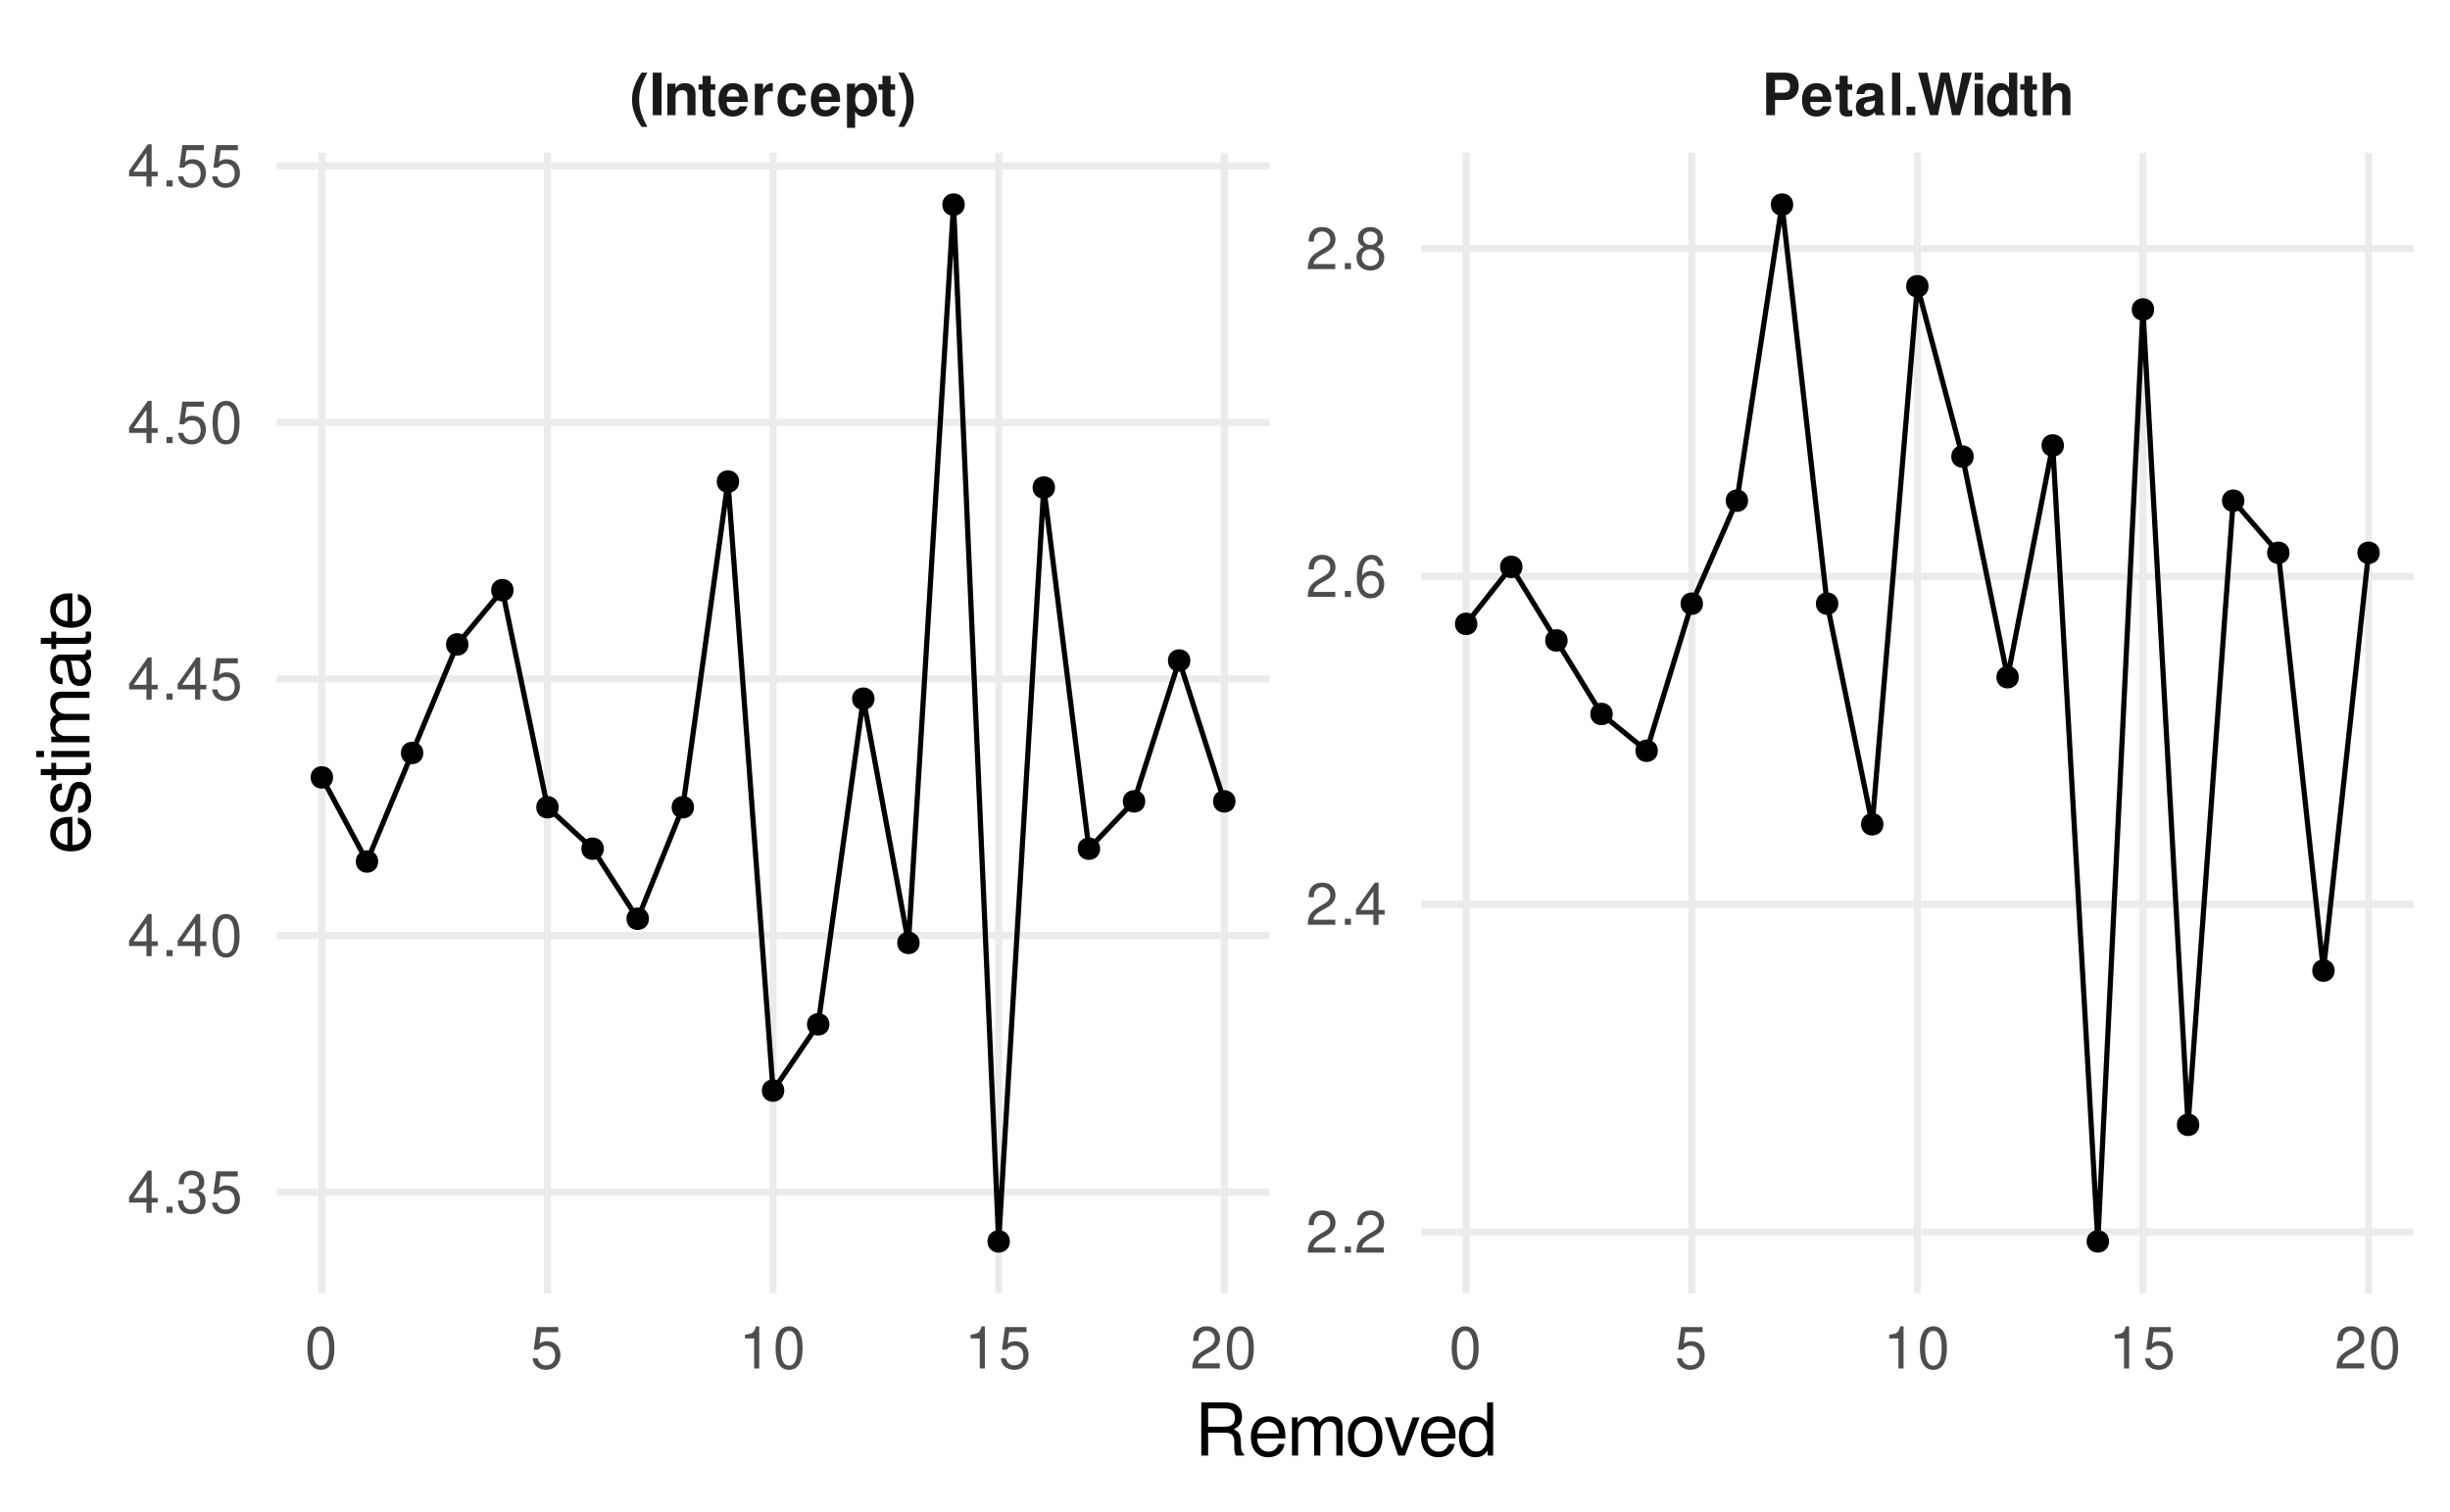 <?xml version="1.0" encoding="UTF-8"?>
<svg xmlns="http://www.w3.org/2000/svg" xmlns:xlink="http://www.w3.org/1999/xlink" width="504pt" height="311pt" viewBox="0 0 504 311" version="1.1">
<defs>
<g>
<symbol overflow="visible" id="glyph0-0">
<path style="stroke:none;" d=""/>
</symbol>
<symbol overflow="visible" id="glyph0-1">
<path style="stroke:none;" d="M 2.438 -8.75 C 1.062 -6.656 0.484 -5.031 0.484 -3.188 C 0.484 -1.312 1.062 0.312 2.438 2.406 L 3.641 2.406 C 2.359 -0.078 1.953 -1.406 1.953 -3.188 C 1.953 -4.938 2.359 -6.297 3.641 -8.75 Z M 2.438 -8.75 "/>
</symbol>
<symbol overflow="visible" id="glyph0-2">
<path style="stroke:none;" d="M 2.562 -8.75 L 0.75 -8.75 L 0.75 0 L 2.562 0 Z M 2.562 -8.75 "/>
</symbol>
<symbol overflow="visible" id="glyph0-3">
<path style="stroke:none;" d="M 0.75 -6.484 L 0.75 0 L 2.438 0 L 2.438 -3.891 C 2.438 -4.656 2.969 -5.156 3.797 -5.156 C 4.516 -5.156 4.875 -4.766 4.875 -4 L 4.875 0 L 6.547 0 L 6.547 -4.344 C 6.547 -5.781 5.766 -6.594 4.375 -6.594 C 3.5 -6.594 2.922 -6.281 2.438 -5.547 L 2.438 -6.484 Z M 0.75 -6.484 "/>
</symbol>
<symbol overflow="visible" id="glyph0-4">
<path style="stroke:none;" d="M 3.609 -6.344 L 2.672 -6.344 L 2.672 -8.094 L 1 -8.094 L 1 -6.344 L 0.172 -6.344 L 0.172 -5.234 L 1 -5.234 L 1 -1.25 C 1 -0.234 1.531 0.281 2.641 0.281 C 3.031 0.281 3.297 0.234 3.609 0.141 L 3.609 -1.031 C 3.438 -1.016 3.359 -1 3.234 -1 C 2.781 -1 2.672 -1.125 2.672 -1.703 L 2.672 -5.234 L 3.609 -5.234 Z M 3.609 -6.344 "/>
</symbol>
<symbol overflow="visible" id="glyph0-5">
<path style="stroke:none;" d="M 6.281 -2.719 C 6.297 -2.859 6.297 -2.922 6.297 -3 C 6.297 -3.641 6.203 -4.25 6.047 -4.703 C 5.609 -5.875 4.578 -6.594 3.266 -6.594 C 1.406 -6.594 0.266 -5.25 0.266 -3.078 C 0.266 -1 1.391 0.281 3.234 0.281 C 4.688 0.281 5.859 -0.547 6.234 -1.828 L 4.578 -1.828 C 4.375 -1.312 3.906 -1.016 3.281 -1.016 C 2.812 -1.016 2.422 -1.219 2.188 -1.578 C 2.031 -1.812 1.969 -2.094 1.938 -2.719 Z M 1.969 -3.828 C 2.078 -4.828 2.5 -5.297 3.234 -5.297 C 4.016 -5.297 4.469 -4.781 4.547 -3.828 Z M 1.969 -3.828 "/>
</symbol>
<symbol overflow="visible" id="glyph0-6">
<path style="stroke:none;" d="M 0.75 -6.484 L 0.75 0 L 2.438 0 L 2.438 -3.438 C 2.438 -4.422 2.922 -4.922 3.906 -4.922 C 4.094 -4.922 4.219 -4.906 4.438 -4.875 L 4.438 -6.578 C 4.344 -6.594 4.312 -6.594 4.234 -6.594 C 3.469 -6.594 2.812 -6.078 2.438 -5.203 L 2.438 -6.484 Z M 0.75 -6.484 "/>
</symbol>
<symbol overflow="visible" id="glyph0-7">
<path style="stroke:none;" d="M 6.266 -4.062 C 6.141 -5.641 5.094 -6.594 3.469 -6.594 C 1.531 -6.594 0.406 -5.312 0.406 -3.109 C 0.406 -0.969 1.531 0.281 3.438 0.281 C 5.016 0.281 6.109 -0.703 6.266 -2.25 L 4.656 -2.25 C 4.453 -1.406 4.109 -1.078 3.438 -1.078 C 2.594 -1.078 2.094 -1.844 2.094 -3.109 C 2.094 -3.734 2.203 -4.297 2.406 -4.688 C 2.609 -5.047 2.969 -5.234 3.453 -5.234 C 4.141 -5.234 4.469 -4.906 4.656 -4.062 Z M 6.266 -4.062 "/>
</symbol>
<symbol overflow="visible" id="glyph0-8">
<path style="stroke:none;" d="M 2.375 -6.484 L 0.703 -6.484 L 0.703 2.609 L 2.375 2.609 L 2.375 -0.766 C 2.781 -0.047 3.359 0.281 4.172 0.281 C 5.734 0.281 6.891 -1.172 6.891 -3.141 C 6.891 -4.062 6.625 -4.969 6.188 -5.562 C 5.766 -6.188 4.953 -6.594 4.172 -6.594 C 3.359 -6.594 2.781 -6.234 2.375 -5.516 Z M 3.797 -5.188 C 4.641 -5.188 5.203 -4.375 5.203 -3.125 C 5.203 -1.938 4.625 -1.109 3.797 -1.109 C 2.938 -1.109 2.375 -1.938 2.375 -3.141 C 2.375 -4.375 2.938 -5.188 3.797 -5.188 Z M 3.797 -5.188 "/>
</symbol>
<symbol overflow="visible" id="glyph0-9">
<path style="stroke:none;" d="M 1.469 2.406 C 2.844 0.312 3.422 -1.312 3.422 -3.172 C 3.422 -5.031 2.844 -6.656 1.469 -8.75 L 0.266 -8.75 C 1.547 -6.281 1.938 -4.938 1.938 -3.172 C 1.938 -1.406 1.531 -0.047 0.266 2.406 Z M 1.469 2.406 "/>
</symbol>
<symbol overflow="visible" id="glyph0-10">
<path style="stroke:none;" d="M 2.719 -3.125 L 4.953 -3.125 C 6.562 -3.125 7.594 -4.266 7.594 -6.031 C 7.594 -7.781 6.594 -8.75 4.781 -8.75 L 0.906 -8.75 L 0.906 0 L 2.719 0 Z M 2.719 -4.625 L 2.719 -7.25 L 4.391 -7.25 C 5.359 -7.25 5.797 -6.828 5.797 -5.938 C 5.797 -5.047 5.359 -4.625 4.391 -4.625 Z M 2.719 -4.625 "/>
</symbol>
<symbol overflow="visible" id="glyph0-11">
<path style="stroke:none;" d="M 6.281 -0.203 C 6 -0.484 5.906 -0.672 5.906 -1 L 5.906 -4.594 C 5.906 -5.922 5 -6.594 3.25 -6.594 C 1.5 -6.594 0.594 -5.844 0.484 -4.344 L 2.094 -4.344 C 2.188 -5.016 2.453 -5.234 3.281 -5.234 C 3.938 -5.234 4.266 -5.016 4.266 -4.578 C 4.266 -4.375 4.156 -4.188 3.969 -4.078 C 3.75 -3.953 3.75 -3.953 2.922 -3.828 L 2.25 -3.703 C 0.953 -3.484 0.344 -2.828 0.344 -1.672 C 0.344 -0.5 1.109 0.281 2.297 0.281 C 3.031 0.281 3.672 -0.031 4.266 -0.641 C 4.266 -0.312 4.312 -0.188 4.469 0 L 6.281 0 Z M 4.266 -2.609 C 4.266 -1.625 3.781 -1.078 2.922 -1.078 C 2.359 -1.078 2.016 -1.375 2.016 -1.859 C 2.016 -2.359 2.281 -2.609 2.969 -2.75 L 3.547 -2.859 C 4 -2.938 4.062 -2.969 4.266 -3.062 Z M 4.266 -2.609 "/>
</symbol>
<symbol overflow="visible" id="glyph0-12">
<path style="stroke:none;" d="M 2.484 -8.75 L 0.797 -8.75 L 0.797 0 L 2.484 0 Z M 2.484 -8.75 "/>
</symbol>
<symbol overflow="visible" id="glyph0-13">
<path style="stroke:none;" d="M 2.562 -1.75 L 0.766 -1.75 L 0.766 0 L 2.562 0 Z M 2.562 -1.75 "/>
</symbol>
<symbol overflow="visible" id="glyph0-14">
<path style="stroke:none;" d="M 8.766 0 L 11.188 -8.75 L 9.281 -8.75 L 7.969 -2.188 L 6.547 -8.75 L 4.781 -8.75 L 3.422 -2.203 L 2.062 -8.75 L 0.156 -8.75 L 2.625 0 L 4.25 0 L 5.672 -6.828 L 7.141 0 Z M 8.766 0 "/>
</symbol>
<symbol overflow="visible" id="glyph0-15">
<path style="stroke:none;" d="M 2.484 -6.484 L 0.797 -6.484 L 0.797 0 L 2.484 0 Z M 2.484 -8.75 L 0.797 -8.75 L 0.797 -7.25 L 2.484 -7.25 Z M 2.484 -8.75 "/>
</symbol>
<symbol overflow="visible" id="glyph0-16">
<path style="stroke:none;" d="M 4.859 0 L 6.547 0 L 6.547 -8.75 L 4.859 -8.75 L 4.859 -5.641 C 4.438 -6.281 3.891 -6.594 3.078 -6.594 C 1.531 -6.594 0.344 -5.094 0.344 -3.141 C 0.344 -2.266 0.609 -1.375 1.047 -0.75 C 1.484 -0.125 2.281 0.281 3.078 0.281 C 3.891 0.281 4.438 -0.016 4.859 -0.656 Z M 3.438 -5.188 C 4.297 -5.188 4.859 -4.375 4.859 -3.125 C 4.859 -1.938 4.281 -1.125 3.438 -1.125 C 2.609 -1.125 2.031 -1.953 2.031 -3.141 C 2.031 -4.359 2.609 -5.188 3.438 -5.188 Z M 3.438 -5.188 "/>
</symbol>
<symbol overflow="visible" id="glyph0-17">
<path style="stroke:none;" d="M 0.797 -8.75 L 0.797 0 L 2.484 0 L 2.484 -3.891 C 2.484 -4.625 3.031 -5.156 3.781 -5.156 C 4.156 -5.156 4.422 -5.031 4.625 -4.766 C 4.781 -4.547 4.812 -4.375 4.812 -3.953 L 4.812 0 L 6.484 0 L 6.484 -4.344 C 6.484 -5.141 6.281 -5.719 5.828 -6.094 C 5.453 -6.406 4.922 -6.594 4.375 -6.594 C 3.547 -6.594 2.953 -6.266 2.484 -5.547 L 2.484 -8.75 Z M 0.797 -8.75 "/>
</symbol>
<symbol overflow="visible" id="glyph1-0">
<path style="stroke:none;" d=""/>
</symbol>
<symbol overflow="visible" id="glyph1-1">
<path style="stroke:none;" d="M 3.297 -8.672 C 2.516 -8.672 1.781 -8.312 1.344 -7.734 C 0.797 -6.953 0.516 -5.812 0.516 -4.203 C 0.516 -1.266 1.469 0.281 3.297 0.281 C 5.094 0.281 6.078 -1.266 6.078 -4.125 C 6.078 -5.812 5.812 -6.938 5.25 -7.734 C 4.812 -8.328 4.109 -8.672 3.297 -8.672 Z M 3.297 -7.734 C 4.438 -7.734 5 -6.578 5 -4.219 C 5 -1.75 4.453 -0.594 3.281 -0.594 C 2.156 -0.594 1.594 -1.797 1.594 -4.188 C 1.594 -6.578 2.156 -7.734 3.297 -7.734 Z M 3.297 -7.734 "/>
</symbol>
<symbol overflow="visible" id="glyph1-2">
<path style="stroke:none;" d="M 5.719 -8.516 L 1.312 -8.516 L 0.688 -3.875 L 1.656 -3.875 C 2.141 -4.469 2.562 -4.672 3.234 -4.672 C 4.375 -4.672 5.078 -3.891 5.078 -2.625 C 5.078 -1.406 4.375 -0.656 3.219 -0.656 C 2.297 -0.656 1.734 -1.125 1.469 -2.094 L 0.422 -2.094 C 0.562 -1.391 0.688 -1.062 0.938 -0.75 C 1.422 -0.094 2.281 0.281 3.234 0.281 C 4.953 0.281 6.156 -0.969 6.156 -2.766 C 6.156 -4.453 5.047 -5.609 3.406 -5.609 C 2.812 -5.609 2.328 -5.453 1.844 -5.094 L 2.172 -7.469 L 5.719 -7.469 Z M 5.719 -8.516 "/>
</symbol>
<symbol overflow="visible" id="glyph1-3">
<path style="stroke:none;" d="M 3.109 -6.188 L 3.109 0 L 4.156 0 L 4.156 -8.672 L 3.469 -8.672 C 3.094 -7.344 2.859 -7.156 1.219 -6.953 L 1.219 -6.188 Z M 3.109 -6.188 "/>
</symbol>
<symbol overflow="visible" id="glyph1-4">
<path style="stroke:none;" d="M 6.078 -1.047 L 1.594 -1.047 C 1.703 -1.766 2.094 -2.219 3.125 -2.859 L 4.328 -3.531 C 5.516 -4.188 6.125 -5.078 6.125 -6.141 C 6.125 -6.859 5.844 -7.531 5.344 -8 C 4.844 -8.453 4.219 -8.672 3.406 -8.672 C 2.328 -8.672 1.531 -8.297 1.062 -7.547 C 0.75 -7.094 0.625 -6.547 0.594 -5.672 L 1.656 -5.672 C 1.688 -6.266 1.766 -6.609 1.906 -6.906 C 2.188 -7.422 2.734 -7.75 3.375 -7.75 C 4.328 -7.75 5.047 -7.062 5.047 -6.125 C 5.047 -5.422 4.656 -4.828 3.906 -4.391 L 2.797 -3.75 C 1.016 -2.719 0.5 -1.906 0.406 -0.016 L 6.078 -0.016 Z M 6.078 -1.047 "/>
</symbol>
<symbol overflow="visible" id="glyph1-5">
<path style="stroke:none;" d="M 2.297 -1.25 L 1.047 -1.25 L 1.047 0 L 2.297 0 Z M 2.297 -1.25 "/>
</symbol>
<symbol overflow="visible" id="glyph1-6">
<path style="stroke:none;" d="M 3.922 -2.094 L 3.922 0 L 4.984 0 L 4.984 -2.094 L 6.234 -2.094 L 6.234 -3.047 L 4.984 -3.047 L 4.984 -8.672 L 4.203 -8.672 L 0.344 -3.219 L 0.344 -2.094 Z M 3.922 -3.047 L 1.266 -3.047 L 3.922 -6.875 Z M 3.922 -3.047 "/>
</symbol>
<symbol overflow="visible" id="glyph1-7">
<path style="stroke:none;" d="M 5.969 -6.422 C 5.766 -7.844 4.859 -8.672 3.562 -8.672 C 2.625 -8.672 1.781 -8.219 1.281 -7.438 C 0.75 -6.594 0.516 -5.531 0.516 -3.953 C 0.516 -2.5 0.719 -1.578 1.234 -0.797 C 1.688 -0.094 2.438 0.281 3.375 0.281 C 4.984 0.281 6.156 -0.938 6.156 -2.625 C 6.156 -4.219 5.078 -5.359 3.547 -5.359 C 2.719 -5.359 2.047 -5.047 1.594 -4.406 C 1.609 -6.547 2.281 -7.734 3.484 -7.734 C 4.234 -7.734 4.75 -7.266 4.922 -6.422 Z M 3.422 -4.422 C 4.438 -4.422 5.078 -3.703 5.078 -2.547 C 5.078 -1.453 4.359 -0.656 3.391 -0.656 C 2.406 -0.656 1.656 -1.484 1.656 -2.594 C 1.656 -3.672 2.375 -4.422 3.422 -4.422 Z M 3.422 -4.422 "/>
</symbol>
<symbol overflow="visible" id="glyph1-8">
<path style="stroke:none;" d="M 4.688 -4.578 C 5.578 -5.109 5.859 -5.547 5.859 -6.359 C 5.859 -7.734 4.812 -8.672 3.297 -8.672 C 1.797 -8.672 0.75 -7.734 0.75 -6.375 C 0.75 -5.547 1.016 -5.125 1.891 -4.578 C 0.922 -4.078 0.438 -3.375 0.438 -2.406 C 0.438 -0.828 1.609 0.281 3.297 0.281 C 4.984 0.281 6.156 -0.828 6.156 -2.406 C 6.156 -3.375 5.672 -4.078 4.688 -4.578 Z M 3.297 -7.734 C 4.203 -7.734 4.781 -7.203 4.781 -6.344 C 4.781 -5.516 4.188 -4.984 3.297 -4.984 C 2.406 -4.984 1.828 -5.516 1.828 -6.359 C 1.828 -7.203 2.406 -7.734 3.297 -7.734 Z M 3.297 -4.094 C 4.359 -4.094 5.078 -3.391 5.078 -2.391 C 5.078 -1.344 4.375 -0.656 3.281 -0.656 C 2.25 -0.656 1.531 -1.375 1.531 -2.375 C 1.531 -3.406 2.234 -4.094 3.297 -4.094 Z M 3.297 -4.094 "/>
</symbol>
<symbol overflow="visible" id="glyph1-9">
<path style="stroke:none;" d="M 2.656 -4 L 3.234 -4 C 4.375 -4 4.984 -3.453 4.984 -2.406 C 4.984 -1.312 4.328 -0.656 3.234 -0.656 C 2.078 -0.656 1.516 -1.25 1.438 -2.516 L 0.391 -2.516 C 0.438 -1.828 0.547 -1.375 0.75 -0.984 C 1.203 -0.141 2.031 0.281 3.188 0.281 C 4.938 0.281 6.078 -0.781 6.078 -2.422 C 6.078 -3.531 5.656 -4.125 4.625 -4.484 C 5.422 -4.812 5.812 -5.406 5.812 -6.281 C 5.812 -7.781 4.844 -8.672 3.234 -8.672 C 1.516 -8.672 0.594 -7.719 0.562 -5.875 L 1.625 -5.875 C 1.625 -6.406 1.688 -6.703 1.812 -6.969 C 2.047 -7.469 2.578 -7.75 3.234 -7.75 C 4.172 -7.75 4.734 -7.188 4.734 -6.25 C 4.734 -5.641 4.531 -5.266 4.062 -5.062 C 3.766 -4.938 3.391 -4.891 2.656 -4.891 Z M 2.656 -4 "/>
</symbol>
<symbol overflow="visible" id="glyph2-0">
<path style="stroke:none;" d=""/>
</symbol>
<symbol overflow="visible" id="glyph2-1">
<path style="stroke:none;" d="M 2.797 -4.703 L 6.391 -4.703 C 7.641 -4.703 8.188 -4.109 8.188 -2.766 L 8.172 -1.781 C 8.172 -1.109 8.297 -0.453 8.484 0 L 10.188 0 L 10.188 -0.344 C 9.656 -0.703 9.562 -1.094 9.531 -2.547 C 9.516 -4.344 9.219 -4.891 8.047 -5.406 C 9.266 -6.016 9.766 -6.75 9.766 -8.016 C 9.766 -9.906 8.594 -10.938 6.438 -10.938 L 1.391 -10.938 L 1.391 0 L 2.797 0 Z M 2.797 -5.938 L 2.797 -9.703 L 6.172 -9.703 C 6.938 -9.703 7.391 -9.578 7.734 -9.281 C 8.109 -8.969 8.312 -8.469 8.312 -7.828 C 8.312 -6.531 7.656 -5.938 6.172 -5.938 Z M 2.797 -5.938 "/>
</symbol>
<symbol overflow="visible" id="glyph2-2">
<path style="stroke:none;" d="M 7.688 -3.516 C 7.688 -4.703 7.609 -5.438 7.375 -6.016 C 6.875 -7.312 5.672 -8.078 4.203 -8.078 C 2.016 -8.078 0.594 -6.422 0.594 -3.828 C 0.594 -1.234 1.953 0.344 4.172 0.344 C 5.969 0.344 7.219 -0.672 7.531 -2.391 L 6.266 -2.391 C 5.922 -1.344 5.219 -0.812 4.219 -0.812 C 3.422 -0.812 2.75 -1.172 2.328 -1.828 C 2.031 -2.281 1.922 -2.734 1.906 -3.516 Z M 1.938 -4.531 C 2.047 -5.984 2.922 -6.938 4.188 -6.938 C 5.453 -6.938 6.344 -5.938 6.344 -4.531 Z M 1.938 -4.531 "/>
</symbol>
<symbol overflow="visible" id="glyph2-3">
<path style="stroke:none;" d="M 1.047 -7.859 L 1.047 0 L 2.312 0 L 2.312 -4.938 C 2.312 -6.078 3.141 -6.984 4.156 -6.984 C 5.078 -6.984 5.609 -6.422 5.609 -5.422 L 5.609 0 L 6.875 0 L 6.875 -4.938 C 6.875 -6.078 7.688 -6.984 8.719 -6.984 C 9.625 -6.984 10.172 -6.406 10.172 -5.422 L 10.172 0 L 11.438 0 L 11.438 -5.891 C 11.438 -7.312 10.625 -8.078 9.156 -8.078 C 8.094 -8.078 7.469 -7.766 6.734 -6.891 C 6.266 -7.719 5.641 -8.078 4.625 -8.078 C 3.562 -8.078 2.859 -7.688 2.203 -6.75 L 2.203 -7.859 Z M 1.047 -7.859 "/>
</symbol>
<symbol overflow="visible" id="glyph2-4">
<path style="stroke:none;" d="M 4.078 -8.078 C 1.859 -8.078 0.547 -6.516 0.547 -3.875 C 0.547 -1.219 1.859 0.344 4.094 0.344 C 6.312 0.344 7.656 -1.234 7.656 -3.812 C 7.656 -6.547 6.359 -8.078 4.078 -8.078 Z M 4.094 -6.938 C 5.5 -6.938 6.344 -5.781 6.344 -3.828 C 6.344 -1.969 5.469 -0.812 4.094 -0.812 C 2.703 -0.812 1.844 -1.969 1.844 -3.875 C 1.844 -5.781 2.703 -6.938 4.094 -6.938 Z M 4.094 -6.938 "/>
</symbol>
<symbol overflow="visible" id="glyph2-5">
<path style="stroke:none;" d="M 4.281 0 L 7.297 -7.859 L 5.875 -7.859 L 3.656 -1.484 L 1.562 -7.859 L 0.156 -7.859 L 2.906 0 Z M 4.281 0 "/>
</symbol>
<symbol overflow="visible" id="glyph2-6">
<path style="stroke:none;" d="M 7.422 -10.938 L 6.188 -10.938 L 6.188 -6.875 C 5.656 -7.672 4.812 -8.078 3.766 -8.078 C 1.719 -8.078 0.391 -6.453 0.391 -3.938 C 0.391 -1.297 1.688 0.344 3.812 0.344 C 4.891 0.344 5.641 -0.062 6.312 -1.031 L 6.312 0 L 7.422 0 Z M 3.969 -6.922 C 5.328 -6.922 6.188 -5.734 6.188 -3.844 C 6.188 -2.031 5.312 -0.828 3.984 -0.828 C 2.609 -0.828 1.688 -2.047 1.688 -3.875 C 1.688 -5.703 2.609 -6.922 3.969 -6.922 Z M 3.969 -6.922 "/>
</symbol>
<symbol overflow="visible" id="glyph3-0">
<path style="stroke:none;" d=""/>
</symbol>
<symbol overflow="visible" id="glyph3-1">
<path style="stroke:none;" d="M -3.516 -7.688 C -4.703 -7.688 -5.438 -7.609 -6.016 -7.375 C -7.312 -6.875 -8.078 -5.672 -8.078 -4.203 C -8.078 -2.016 -6.422 -0.594 -3.828 -0.594 C -1.234 -0.594 0.344 -1.953 0.344 -4.172 C 0.344 -5.969 -0.672 -7.219 -2.391 -7.531 L -2.391 -6.266 C -1.344 -5.922 -0.812 -5.219 -0.812 -4.219 C -0.812 -3.422 -1.172 -2.75 -1.828 -2.328 C -2.281 -2.031 -2.734 -1.922 -3.516 -1.906 Z M -4.531 -1.938 C -5.984 -2.047 -6.938 -2.922 -6.938 -4.188 C -6.938 -5.453 -5.938 -6.344 -4.531 -6.344 Z M -4.531 -1.938 "/>
</symbol>
<symbol overflow="visible" id="glyph3-2">
<path style="stroke:none;" d="M -5.672 -6.562 C -7.219 -6.562 -8.078 -5.531 -8.078 -3.719 C -8.078 -1.891 -7.141 -0.703 -5.688 -0.703 C -4.453 -0.703 -3.875 -1.328 -3.422 -3.188 L -3.141 -4.359 C -2.922 -5.234 -2.609 -5.578 -2.062 -5.578 C -1.312 -5.578 -0.812 -4.844 -0.812 -3.75 C -0.812 -3.078 -1 -2.5 -1.328 -2.188 C -1.562 -2 -1.781 -1.906 -2.344 -1.828 L -2.344 -0.516 C -0.531 -0.562 0.344 -1.594 0.344 -3.641 C 0.344 -5.625 -0.625 -6.891 -2.141 -6.891 C -3.312 -6.891 -3.953 -6.219 -4.328 -4.672 L -4.625 -3.469 C -4.859 -2.438 -5.188 -2.016 -5.75 -2.016 C -6.484 -2.016 -6.938 -2.656 -6.938 -3.672 C -6.938 -4.688 -6.5 -5.219 -5.672 -5.25 Z M -5.672 -6.562 "/>
</symbol>
<symbol overflow="visible" id="glyph3-3">
<path style="stroke:none;" d="M -7.859 -3.812 L -7.859 -2.516 L -10.016 -2.516 L -10.016 -1.281 L -7.859 -1.281 L -7.859 -0.203 L -6.844 -0.203 L -6.844 -1.281 L -0.906 -1.281 C -0.094 -1.281 0.344 -1.812 0.344 -2.797 C 0.344 -3.125 0.312 -3.391 0.234 -3.812 L -0.812 -3.812 C -0.766 -3.625 -0.75 -3.469 -0.75 -3.203 C -0.75 -2.672 -0.906 -2.516 -1.453 -2.516 L -6.844 -2.516 L -6.844 -3.812 Z M -7.859 -3.812 "/>
</symbol>
<symbol overflow="visible" id="glyph3-4">
<path style="stroke:none;" d="M -7.859 -2.25 L -7.859 -1 L 0 -1 L 0 -2.25 Z M -10.938 -2.25 L -10.938 -0.984 L -9.359 -0.984 L -9.359 -2.25 Z M -10.938 -2.25 "/>
</symbol>
<symbol overflow="visible" id="glyph3-5">
<path style="stroke:none;" d="M -7.859 -1.047 L 0 -1.047 L 0 -2.312 L -4.938 -2.312 C -6.078 -2.312 -6.984 -3.141 -6.984 -4.156 C -6.984 -5.078 -6.422 -5.609 -5.422 -5.609 L 0 -5.609 L 0 -6.875 L -4.938 -6.875 C -6.078 -6.875 -6.984 -7.688 -6.984 -8.719 C -6.984 -9.625 -6.406 -10.172 -5.422 -10.172 L 0 -10.172 L 0 -11.438 L -5.891 -11.438 C -7.312 -11.438 -8.078 -10.625 -8.078 -9.156 C -8.078 -8.094 -7.766 -7.469 -6.891 -6.734 C -7.719 -6.266 -8.078 -5.641 -8.078 -4.625 C -8.078 -3.562 -7.688 -2.859 -6.75 -2.203 L -7.859 -2.203 Z M -7.859 -1.047 "/>
</symbol>
<symbol overflow="visible" id="glyph3-6">
<path style="stroke:none;" d="M -0.734 -8.031 C -0.703 -7.891 -0.703 -7.828 -0.703 -7.75 C -0.703 -7.312 -0.938 -7.078 -1.312 -7.078 L -5.938 -7.078 C -7.328 -7.078 -8.078 -6.062 -8.078 -4.125 C -8.078 -2.969 -7.75 -2.062 -7.172 -1.516 C -6.766 -1.156 -6.312 -1 -5.531 -0.969 L -5.531 -2.234 C -6.5 -2.344 -6.938 -2.906 -6.938 -4.078 C -6.938 -5.219 -6.516 -5.828 -5.766 -5.828 L -5.438 -5.828 C -4.891 -5.812 -4.688 -5.547 -4.562 -4.531 C -4.328 -2.766 -4.281 -2.484 -4.078 -2.016 C -3.688 -1.094 -3 -0.625 -1.984 -0.625 C -0.562 -0.625 0.344 -1.625 0.344 -3.203 C 0.344 -4.203 0 -5 -0.812 -5.875 C 0 -5.969 0.344 -6.359 0.344 -7.172 C 0.344 -7.438 0.312 -7.609 0.203 -8.031 Z M -2.469 -5.828 C -2.062 -5.828 -1.797 -5.719 -1.453 -5.344 C -0.984 -4.828 -0.75 -4.219 -0.75 -3.484 C -0.75 -2.5 -1.219 -1.938 -2.016 -1.938 C -2.828 -1.938 -3.25 -2.469 -3.453 -3.828 C -3.625 -5.156 -3.688 -5.422 -3.891 -5.828 Z M -2.469 -5.828 "/>
</symbol>
</g>
<clipPath id="clip1">
  <path d="M 56.934 244 L 261.133 244 L 261.133 246 L 56.934 246 Z M 56.934 244 "/>
</clipPath>
<clipPath id="clip2">
  <path d="M 56.934 191 L 261.133 191 L 261.133 194 L 56.934 194 Z M 56.934 191 "/>
</clipPath>
<clipPath id="clip3">
  <path d="M 56.934 138 L 261.133 138 L 261.133 141 L 56.934 141 Z M 56.934 138 "/>
</clipPath>
<clipPath id="clip4">
  <path d="M 56.934 86 L 261.133 86 L 261.133 88 L 56.934 88 Z M 56.934 86 "/>
</clipPath>
<clipPath id="clip5">
  <path d="M 56.934 33 L 261.133 33 L 261.133 35 L 56.934 35 Z M 56.934 33 "/>
</clipPath>
<clipPath id="clip6">
  <path d="M 65 31.426 L 67 31.426 L 67 266.066 L 65 266.066 Z M 65 31.426 "/>
</clipPath>
<clipPath id="clip7">
  <path d="M 111 31.426 L 114 31.426 L 114 266.066 L 111 266.066 Z M 111 31.426 "/>
</clipPath>
<clipPath id="clip8">
  <path d="M 158 31.426 L 160 31.426 L 160 266.066 L 158 266.066 Z M 158 31.426 "/>
</clipPath>
<clipPath id="clip9">
  <path d="M 204 31.426 L 207 31.426 L 207 266.066 L 204 266.066 Z M 204 31.426 "/>
</clipPath>
<clipPath id="clip10">
  <path d="M 251 31.426 L 253 31.426 L 253 266.066 L 251 266.066 Z M 251 31.426 "/>
</clipPath>
<clipPath id="clip11">
  <path d="M 292.328 252 L 496.527 252 L 496.527 255 L 292.328 255 Z M 292.328 252 "/>
</clipPath>
<clipPath id="clip12">
  <path d="M 292.328 185 L 496.527 185 L 496.527 187 L 292.328 187 Z M 292.328 185 "/>
</clipPath>
<clipPath id="clip13">
  <path d="M 292.328 117 L 496.527 117 L 496.527 120 L 292.328 120 Z M 292.328 117 "/>
</clipPath>
<clipPath id="clip14">
  <path d="M 292.328 50 L 496.527 50 L 496.527 52 L 292.328 52 Z M 292.328 50 "/>
</clipPath>
<clipPath id="clip15">
  <path d="M 300 31.426 L 303 31.426 L 303 266.066 L 300 266.066 Z M 300 31.426 "/>
</clipPath>
<clipPath id="clip16">
  <path d="M 347 31.426 L 349 31.426 L 349 266.066 L 347 266.066 Z M 347 31.426 "/>
</clipPath>
<clipPath id="clip17">
  <path d="M 393 31.426 L 396 31.426 L 396 266.066 L 393 266.066 Z M 393 31.426 "/>
</clipPath>
<clipPath id="clip18">
  <path d="M 440 31.426 L 442 31.426 L 442 266.066 L 440 266.066 Z M 440 31.426 "/>
</clipPath>
<clipPath id="clip19">
  <path d="M 486 31.426 L 488 31.426 L 488 266.066 L 486 266.066 Z M 486 31.426 "/>
</clipPath>
</defs>
<g id="surface151">
<rect x="0" y="0" width="504" height="311" style="fill:rgb(100%,100%,100%);fill-opacity:1;stroke:none;"/>
<g clip-path="url(#clip1)" clip-rule="nonzero">
<path style="fill:none;stroke-width:1.455;stroke-linecap:butt;stroke-linejoin:round;stroke:rgb(92.157%,92.157%,92.157%);stroke-opacity:1;stroke-miterlimit:10;" d="M 56.934 245.25 L 261.133 245.25 "/>
</g>
<g clip-path="url(#clip2)" clip-rule="nonzero">
<path style="fill:none;stroke-width:1.455;stroke-linecap:butt;stroke-linejoin:round;stroke:rgb(92.157%,92.157%,92.157%);stroke-opacity:1;stroke-miterlimit:10;" d="M 56.934 192.469 L 261.133 192.469 "/>
</g>
<g clip-path="url(#clip3)" clip-rule="nonzero">
<path style="fill:none;stroke-width:1.455;stroke-linecap:butt;stroke-linejoin:round;stroke:rgb(92.157%,92.157%,92.157%);stroke-opacity:1;stroke-miterlimit:10;" d="M 56.934 139.684 L 261.133 139.684 "/>
</g>
<g clip-path="url(#clip4)" clip-rule="nonzero">
<path style="fill:none;stroke-width:1.455;stroke-linecap:butt;stroke-linejoin:round;stroke:rgb(92.157%,92.157%,92.157%);stroke-opacity:1;stroke-miterlimit:10;" d="M 56.934 86.902 L 261.133 86.902 "/>
</g>
<g clip-path="url(#clip5)" clip-rule="nonzero">
<path style="fill:none;stroke-width:1.455;stroke-linecap:butt;stroke-linejoin:round;stroke:rgb(92.157%,92.157%,92.157%);stroke-opacity:1;stroke-miterlimit:10;" d="M 56.934 34.117 L 261.133 34.117 "/>
</g>
<g clip-path="url(#clip6)" clip-rule="nonzero">
<path style="fill:none;stroke-width:1.455;stroke-linecap:butt;stroke-linejoin:round;stroke:rgb(92.157%,92.157%,92.157%);stroke-opacity:1;stroke-miterlimit:10;" d="M 66.215 266.066 L 66.215 31.426 "/>
</g>
<g clip-path="url(#clip7)" clip-rule="nonzero">
<path style="fill:none;stroke-width:1.455;stroke-linecap:butt;stroke-linejoin:round;stroke:rgb(92.157%,92.157%,92.157%);stroke-opacity:1;stroke-miterlimit:10;" d="M 112.625 266.066 L 112.625 31.426 "/>
</g>
<g clip-path="url(#clip8)" clip-rule="nonzero">
<path style="fill:none;stroke-width:1.455;stroke-linecap:butt;stroke-linejoin:round;stroke:rgb(92.157%,92.157%,92.157%);stroke-opacity:1;stroke-miterlimit:10;" d="M 159.031 266.066 L 159.031 31.426 "/>
</g>
<g clip-path="url(#clip9)" clip-rule="nonzero">
<path style="fill:none;stroke-width:1.455;stroke-linecap:butt;stroke-linejoin:round;stroke:rgb(92.157%,92.157%,92.157%);stroke-opacity:1;stroke-miterlimit:10;" d="M 205.441 266.066 L 205.441 31.426 "/>
</g>
<g clip-path="url(#clip10)" clip-rule="nonzero">
<path style="fill:none;stroke-width:1.455;stroke-linecap:butt;stroke-linejoin:round;stroke:rgb(92.157%,92.157%,92.157%);stroke-opacity:1;stroke-miterlimit:10;" d="M 251.852 266.066 L 251.852 31.426 "/>
</g>
<path style="fill-rule:nonzero;fill:rgb(0%,0%,0%);fill-opacity:1;stroke-width:0.709;stroke-linecap:round;stroke-linejoin:round;stroke:rgb(0%,0%,0%);stroke-opacity:1;stroke-miterlimit:10;" d="M 68.168 159.938 C 68.168 162.543 64.258 162.543 64.258 159.938 C 64.258 157.332 68.168 157.332 68.168 159.938 "/>
<path style="fill-rule:nonzero;fill:rgb(0%,0%,0%);fill-opacity:1;stroke-width:0.709;stroke-linecap:round;stroke-linejoin:round;stroke:rgb(0%,0%,0%);stroke-opacity:1;stroke-miterlimit:10;" d="M 77.449 177.242 C 77.449 179.848 73.543 179.848 73.543 177.242 C 73.543 174.637 77.449 174.637 77.449 177.242 "/>
<path style="fill-rule:nonzero;fill:rgb(0%,0%,0%);fill-opacity:1;stroke-width:0.709;stroke-linecap:round;stroke-linejoin:round;stroke:rgb(0%,0%,0%);stroke-opacity:1;stroke-miterlimit:10;" d="M 86.734 154.91 C 86.734 157.516 82.824 157.516 82.824 154.91 C 82.824 152.305 86.734 152.305 86.734 154.91 "/>
<path style="fill-rule:nonzero;fill:rgb(0%,0%,0%);fill-opacity:1;stroke-width:0.709;stroke-linecap:round;stroke-linejoin:round;stroke:rgb(0%,0%,0%);stroke-opacity:1;stroke-miterlimit:10;" d="M 96.016 132.578 C 96.016 135.188 92.105 135.188 92.105 132.578 C 92.105 129.973 96.016 129.973 96.016 132.578 "/>
<path style="fill-rule:nonzero;fill:rgb(0%,0%,0%);fill-opacity:1;stroke-width:0.709;stroke-linecap:round;stroke-linejoin:round;stroke:rgb(0%,0%,0%);stroke-opacity:1;stroke-miterlimit:10;" d="M 105.297 121.414 C 105.297 124.02 101.387 124.02 101.387 121.414 C 101.387 118.809 105.297 118.809 105.297 121.414 "/>
<path style="fill-rule:nonzero;fill:rgb(0%,0%,0%);fill-opacity:1;stroke-width:0.709;stroke-linecap:round;stroke-linejoin:round;stroke:rgb(0%,0%,0%);stroke-opacity:1;stroke-miterlimit:10;" d="M 114.578 166.078 C 114.578 168.684 110.668 168.684 110.668 166.078 C 110.668 163.469 114.578 163.469 114.578 166.078 "/>
<path style="fill-rule:nonzero;fill:rgb(0%,0%,0%);fill-opacity:1;stroke-width:0.709;stroke-linecap:round;stroke-linejoin:round;stroke:rgb(0%,0%,0%);stroke-opacity:1;stroke-miterlimit:10;" d="M 123.859 174.602 C 123.859 177.211 119.949 177.211 119.949 174.602 C 119.949 171.996 123.859 171.996 123.859 174.602 "/>
<path style="fill-rule:nonzero;fill:rgb(0%,0%,0%);fill-opacity:1;stroke-width:0.709;stroke-linecap:round;stroke-linejoin:round;stroke:rgb(0%,0%,0%);stroke-opacity:1;stroke-miterlimit:10;" d="M 133.141 189.02 C 133.141 191.625 129.23 191.625 129.23 189.02 C 129.23 186.41 133.141 186.41 133.141 189.02 "/>
<path style="fill-rule:nonzero;fill:rgb(0%,0%,0%);fill-opacity:1;stroke-width:0.709;stroke-linecap:round;stroke-linejoin:round;stroke:rgb(0%,0%,0%);stroke-opacity:1;stroke-miterlimit:10;" d="M 142.422 166.078 C 142.422 168.684 138.516 168.684 138.516 166.078 C 138.516 163.469 142.422 163.469 142.422 166.078 "/>
<path style="fill-rule:nonzero;fill:rgb(0%,0%,0%);fill-opacity:1;stroke-width:0.709;stroke-linecap:round;stroke-linejoin:round;stroke:rgb(0%,0%,0%);stroke-opacity:1;stroke-miterlimit:10;" d="M 151.707 99.082 C 151.707 101.688 147.797 101.688 147.797 99.082 C 147.797 96.477 151.707 96.477 151.707 99.082 "/>
<path style="fill-rule:nonzero;fill:rgb(0%,0%,0%);fill-opacity:1;stroke-width:0.709;stroke-linecap:round;stroke-linejoin:round;stroke:rgb(0%,0%,0%);stroke-opacity:1;stroke-miterlimit:10;" d="M 160.988 224.367 C 160.988 226.973 157.078 226.973 157.078 224.367 C 157.078 221.758 160.988 221.758 160.988 224.367 "/>
<path style="fill-rule:nonzero;fill:rgb(0%,0%,0%);fill-opacity:1;stroke-width:0.709;stroke-linecap:round;stroke-linejoin:round;stroke:rgb(0%,0%,0%);stroke-opacity:1;stroke-miterlimit:10;" d="M 170.27 210.738 C 170.27 213.344 166.359 213.344 166.359 210.738 C 166.359 208.133 170.27 208.133 170.27 210.738 "/>
<path style="fill-rule:nonzero;fill:rgb(0%,0%,0%);fill-opacity:1;stroke-width:0.709;stroke-linecap:round;stroke-linejoin:round;stroke:rgb(0%,0%,0%);stroke-opacity:1;stroke-miterlimit:10;" d="M 179.551 143.746 C 179.551 146.352 175.641 146.352 175.641 143.746 C 175.641 141.137 179.551 141.137 179.551 143.746 "/>
<path style="fill-rule:nonzero;fill:rgb(0%,0%,0%);fill-opacity:1;stroke-width:0.709;stroke-linecap:round;stroke-linejoin:round;stroke:rgb(0%,0%,0%);stroke-opacity:1;stroke-miterlimit:10;" d="M 188.832 193.988 C 188.832 196.594 184.922 196.594 184.922 193.988 C 184.922 191.379 188.832 191.379 188.832 193.988 "/>
<path style="fill-rule:nonzero;fill:rgb(0%,0%,0%);fill-opacity:1;stroke-width:0.709;stroke-linecap:round;stroke-linejoin:round;stroke:rgb(0%,0%,0%);stroke-opacity:1;stroke-miterlimit:10;" d="M 198.113 42.094 C 198.113 44.699 194.203 44.699 194.203 42.094 C 194.203 39.484 198.113 39.484 198.113 42.094 "/>
<path style="fill-rule:nonzero;fill:rgb(0%,0%,0%);fill-opacity:1;stroke-width:0.709;stroke-linecap:round;stroke-linejoin:round;stroke:rgb(0%,0%,0%);stroke-opacity:1;stroke-miterlimit:10;" d="M 207.395 255.402 C 207.395 258.008 203.488 258.008 203.488 255.402 C 203.488 252.797 207.395 252.797 207.395 255.402 "/>
<path style="fill-rule:nonzero;fill:rgb(0%,0%,0%);fill-opacity:1;stroke-width:0.709;stroke-linecap:round;stroke-linejoin:round;stroke:rgb(0%,0%,0%);stroke-opacity:1;stroke-miterlimit:10;" d="M 216.68 100.301 C 216.68 102.906 212.77 102.906 212.77 100.301 C 212.77 97.695 216.68 97.695 216.68 100.301 "/>
<path style="fill-rule:nonzero;fill:rgb(0%,0%,0%);fill-opacity:1;stroke-width:0.709;stroke-linecap:round;stroke-linejoin:round;stroke:rgb(0%,0%,0%);stroke-opacity:1;stroke-miterlimit:10;" d="M 225.961 174.602 C 225.961 177.211 222.051 177.211 222.051 174.602 C 222.051 171.996 225.961 171.996 225.961 174.602 "/>
<path style="fill-rule:nonzero;fill:rgb(0%,0%,0%);fill-opacity:1;stroke-width:0.709;stroke-linecap:round;stroke-linejoin:round;stroke:rgb(0%,0%,0%);stroke-opacity:1;stroke-miterlimit:10;" d="M 235.242 164.867 C 235.242 167.477 231.332 167.477 231.332 164.867 C 231.332 162.262 235.242 162.262 235.242 164.867 "/>
<path style="fill-rule:nonzero;fill:rgb(0%,0%,0%);fill-opacity:1;stroke-width:0.709;stroke-linecap:round;stroke-linejoin:round;stroke:rgb(0%,0%,0%);stroke-opacity:1;stroke-miterlimit:10;" d="M 244.523 135.891 C 244.523 138.496 240.613 138.496 240.613 135.891 C 240.613 133.285 244.523 133.285 244.523 135.891 "/>
<path style="fill-rule:nonzero;fill:rgb(0%,0%,0%);fill-opacity:1;stroke-width:0.709;stroke-linecap:round;stroke-linejoin:round;stroke:rgb(0%,0%,0%);stroke-opacity:1;stroke-miterlimit:10;" d="M 253.805 164.867 C 253.805 167.477 249.895 167.477 249.895 164.867 C 249.895 162.262 253.805 162.262 253.805 164.867 "/>
<path style="fill:none;stroke-width:1.067;stroke-linecap:butt;stroke-linejoin:round;stroke:rgb(0%,0%,0%);stroke-opacity:1;stroke-miterlimit:10;" d="M 66.215 159.938 L 75.496 177.242 L 94.059 132.578 L 103.34 121.414 L 112.625 166.078 L 121.906 174.602 L 131.188 189.02 L 140.469 166.078 L 149.75 99.082 L 159.031 224.367 L 168.312 210.738 L 177.598 143.746 L 186.879 193.988 L 196.16 42.094 L 205.441 255.402 L 214.723 100.301 L 224.004 174.602 L 233.285 164.867 L 242.57 135.891 L 251.852 164.867 "/>
<g clip-path="url(#clip11)" clip-rule="nonzero">
<path style="fill:none;stroke-width:1.455;stroke-linecap:butt;stroke-linejoin:round;stroke:rgb(92.157%,92.157%,92.157%);stroke-opacity:1;stroke-miterlimit:10;" d="M 292.328 253.461 L 496.527 253.461 "/>
</g>
<g clip-path="url(#clip12)" clip-rule="nonzero">
<path style="fill:none;stroke-width:1.455;stroke-linecap:butt;stroke-linejoin:round;stroke:rgb(92.157%,92.157%,92.157%);stroke-opacity:1;stroke-miterlimit:10;" d="M 292.328 186.016 L 496.527 186.016 "/>
</g>
<g clip-path="url(#clip13)" clip-rule="nonzero">
<path style="fill:none;stroke-width:1.455;stroke-linecap:butt;stroke-linejoin:round;stroke:rgb(92.157%,92.157%,92.157%);stroke-opacity:1;stroke-miterlimit:10;" d="M 292.328 118.574 L 496.527 118.574 "/>
</g>
<g clip-path="url(#clip14)" clip-rule="nonzero">
<path style="fill:none;stroke-width:1.455;stroke-linecap:butt;stroke-linejoin:round;stroke:rgb(92.157%,92.157%,92.157%);stroke-opacity:1;stroke-miterlimit:10;" d="M 292.328 51.129 L 496.527 51.129 "/>
</g>
<g clip-path="url(#clip15)" clip-rule="nonzero">
<path style="fill:none;stroke-width:1.455;stroke-linecap:butt;stroke-linejoin:round;stroke:rgb(92.157%,92.157%,92.157%);stroke-opacity:1;stroke-miterlimit:10;" d="M 301.609 266.066 L 301.609 31.426 "/>
</g>
<g clip-path="url(#clip16)" clip-rule="nonzero">
<path style="fill:none;stroke-width:1.455;stroke-linecap:butt;stroke-linejoin:round;stroke:rgb(92.157%,92.157%,92.157%);stroke-opacity:1;stroke-miterlimit:10;" d="M 348.02 266.066 L 348.02 31.426 "/>
</g>
<g clip-path="url(#clip17)" clip-rule="nonzero">
<path style="fill:none;stroke-width:1.455;stroke-linecap:butt;stroke-linejoin:round;stroke:rgb(92.157%,92.157%,92.157%);stroke-opacity:1;stroke-miterlimit:10;" d="M 394.43 266.066 L 394.43 31.426 "/>
</g>
<g clip-path="url(#clip18)" clip-rule="nonzero">
<path style="fill:none;stroke-width:1.455;stroke-linecap:butt;stroke-linejoin:round;stroke:rgb(92.157%,92.157%,92.157%);stroke-opacity:1;stroke-miterlimit:10;" d="M 440.836 266.066 L 440.836 31.426 "/>
</g>
<g clip-path="url(#clip19)" clip-rule="nonzero">
<path style="fill:none;stroke-width:1.455;stroke-linecap:butt;stroke-linejoin:round;stroke:rgb(92.157%,92.157%,92.157%);stroke-opacity:1;stroke-miterlimit:10;" d="M 487.246 266.066 L 487.246 31.426 "/>
</g>
<path style="fill-rule:nonzero;fill:rgb(0%,0%,0%);fill-opacity:1;stroke-width:0.709;stroke-linecap:round;stroke-linejoin:round;stroke:rgb(0%,0%,0%);stroke-opacity:1;stroke-miterlimit:10;" d="M 303.566 128.352 C 303.566 130.961 299.656 130.961 299.656 128.352 C 299.656 125.746 303.566 125.746 303.566 128.352 "/>
<path style="fill-rule:nonzero;fill:rgb(0%,0%,0%);fill-opacity:1;stroke-width:0.709;stroke-linecap:round;stroke-linejoin:round;stroke:rgb(0%,0%,0%);stroke-opacity:1;stroke-miterlimit:10;" d="M 312.848 116.629 C 312.848 119.234 308.938 119.234 308.938 116.629 C 308.938 114.02 312.848 114.02 312.848 116.629 "/>
<path style="fill-rule:nonzero;fill:rgb(0%,0%,0%);fill-opacity:1;stroke-width:0.709;stroke-linecap:round;stroke-linejoin:round;stroke:rgb(0%,0%,0%);stroke-opacity:1;stroke-miterlimit:10;" d="M 322.129 131.758 C 322.129 134.367 318.219 134.367 318.219 131.758 C 318.219 129.152 322.129 129.152 322.129 131.758 "/>
<path style="fill-rule:nonzero;fill:rgb(0%,0%,0%);fill-opacity:1;stroke-width:0.709;stroke-linecap:round;stroke-linejoin:round;stroke:rgb(0%,0%,0%);stroke-opacity:1;stroke-miterlimit:10;" d="M 331.41 146.891 C 331.41 149.496 327.5 149.496 327.5 146.891 C 327.5 144.285 331.41 144.285 331.41 146.891 "/>
<path style="fill-rule:nonzero;fill:rgb(0%,0%,0%);fill-opacity:1;stroke-width:0.709;stroke-linecap:round;stroke-linejoin:round;stroke:rgb(0%,0%,0%);stroke-opacity:1;stroke-miterlimit:10;" d="M 340.691 154.457 C 340.691 157.062 336.781 157.062 336.781 154.457 C 336.781 151.852 340.691 151.852 340.691 154.457 "/>
<path style="fill-rule:nonzero;fill:rgb(0%,0%,0%);fill-opacity:1;stroke-width:0.709;stroke-linecap:round;stroke-linejoin:round;stroke:rgb(0%,0%,0%);stroke-opacity:1;stroke-miterlimit:10;" d="M 349.973 124.195 C 349.973 126.801 346.066 126.801 346.066 124.195 C 346.066 121.586 349.973 121.586 349.973 124.195 "/>
<path style="fill-rule:nonzero;fill:rgb(0%,0%,0%);fill-opacity:1;stroke-width:0.709;stroke-linecap:round;stroke-linejoin:round;stroke:rgb(0%,0%,0%);stroke-opacity:1;stroke-miterlimit:10;" d="M 359.258 103.008 C 359.258 105.617 355.348 105.617 355.348 103.008 C 355.348 100.402 359.258 100.402 359.258 103.008 "/>
<path style="fill-rule:nonzero;fill:rgb(0%,0%,0%);fill-opacity:1;stroke-width:0.709;stroke-linecap:round;stroke-linejoin:round;stroke:rgb(0%,0%,0%);stroke-opacity:1;stroke-miterlimit:10;" d="M 368.539 42.094 C 368.539 44.699 364.629 44.699 364.629 42.094 C 364.629 39.484 368.539 39.484 368.539 42.094 "/>
<path style="fill-rule:nonzero;fill:rgb(0%,0%,0%);fill-opacity:1;stroke-width:0.709;stroke-linecap:round;stroke-linejoin:round;stroke:rgb(0%,0%,0%);stroke-opacity:1;stroke-miterlimit:10;" d="M 377.82 124.195 C 377.82 126.801 373.91 126.801 373.91 124.195 C 373.91 121.586 377.82 121.586 377.82 124.195 "/>
<path style="fill-rule:nonzero;fill:rgb(0%,0%,0%);fill-opacity:1;stroke-width:0.709;stroke-linecap:round;stroke-linejoin:round;stroke:rgb(0%,0%,0%);stroke-opacity:1;stroke-miterlimit:10;" d="M 387.102 169.59 C 387.102 172.195 383.191 172.195 383.191 169.59 C 383.191 166.98 387.102 166.98 387.102 169.59 "/>
<path style="fill-rule:nonzero;fill:rgb(0%,0%,0%);fill-opacity:1;stroke-width:0.709;stroke-linecap:round;stroke-linejoin:round;stroke:rgb(0%,0%,0%);stroke-opacity:1;stroke-miterlimit:10;" d="M 396.383 58.891 C 396.383 61.5 392.473 61.5 392.473 58.891 C 392.473 56.285 396.383 56.285 396.383 58.891 "/>
<path style="fill-rule:nonzero;fill:rgb(0%,0%,0%);fill-opacity:1;stroke-width:0.709;stroke-linecap:round;stroke-linejoin:round;stroke:rgb(0%,0%,0%);stroke-opacity:1;stroke-miterlimit:10;" d="M 405.664 93.93 C 405.664 96.535 401.754 96.535 401.754 93.93 C 401.754 91.324 405.664 91.324 405.664 93.93 "/>
<path style="fill-rule:nonzero;fill:rgb(0%,0%,0%);fill-opacity:1;stroke-width:0.709;stroke-linecap:round;stroke-linejoin:round;stroke:rgb(0%,0%,0%);stroke-opacity:1;stroke-miterlimit:10;" d="M 414.945 139.324 C 414.945 141.93 411.039 141.93 411.039 139.324 C 411.039 136.719 414.945 136.719 414.945 139.324 "/>
<path style="fill-rule:nonzero;fill:rgb(0%,0%,0%);fill-opacity:1;stroke-width:0.709;stroke-linecap:round;stroke-linejoin:round;stroke:rgb(0%,0%,0%);stroke-opacity:1;stroke-miterlimit:10;" d="M 424.23 91.645 C 424.23 94.25 420.32 94.25 420.32 91.645 C 420.32 89.039 424.23 89.039 424.23 91.645 "/>
<path style="fill-rule:nonzero;fill:rgb(0%,0%,0%);fill-opacity:1;stroke-width:0.709;stroke-linecap:round;stroke-linejoin:round;stroke:rgb(0%,0%,0%);stroke-opacity:1;stroke-miterlimit:10;" d="M 433.512 255.402 C 433.512 258.008 429.602 258.008 429.602 255.402 C 429.602 252.797 433.512 252.797 433.512 255.402 "/>
<path style="fill-rule:nonzero;fill:rgb(0%,0%,0%);fill-opacity:1;stroke-width:0.709;stroke-linecap:round;stroke-linejoin:round;stroke:rgb(0%,0%,0%);stroke-opacity:1;stroke-miterlimit:10;" d="M 442.793 63.668 C 442.793 66.273 438.883 66.273 438.883 63.668 C 438.883 61.059 442.793 61.059 442.793 63.668 "/>
<path style="fill-rule:nonzero;fill:rgb(0%,0%,0%);fill-opacity:1;stroke-width:0.709;stroke-linecap:round;stroke-linejoin:round;stroke:rgb(0%,0%,0%);stroke-opacity:1;stroke-miterlimit:10;" d="M 452.074 231.41 C 452.074 234.02 448.164 234.02 448.164 231.41 C 448.164 228.805 452.074 228.805 452.074 231.41 "/>
<path style="fill-rule:nonzero;fill:rgb(0%,0%,0%);fill-opacity:1;stroke-width:0.709;stroke-linecap:round;stroke-linejoin:round;stroke:rgb(0%,0%,0%);stroke-opacity:1;stroke-miterlimit:10;" d="M 461.355 103.008 C 461.355 105.617 457.445 105.617 457.445 103.008 C 457.445 100.402 461.355 100.402 461.355 103.008 "/>
<path style="fill-rule:nonzero;fill:rgb(0%,0%,0%);fill-opacity:1;stroke-width:0.709;stroke-linecap:round;stroke-linejoin:round;stroke:rgb(0%,0%,0%);stroke-opacity:1;stroke-miterlimit:10;" d="M 470.637 113.723 C 470.637 116.332 466.727 116.332 466.727 113.723 C 466.727 111.117 470.637 111.117 470.637 113.723 "/>
<path style="fill-rule:nonzero;fill:rgb(0%,0%,0%);fill-opacity:1;stroke-width:0.709;stroke-linecap:round;stroke-linejoin:round;stroke:rgb(0%,0%,0%);stroke-opacity:1;stroke-miterlimit:10;" d="M 479.918 199.684 C 479.918 202.289 476.008 202.289 476.008 199.684 C 476.008 197.074 479.918 197.074 479.918 199.684 "/>
<path style="fill-rule:nonzero;fill:rgb(0%,0%,0%);fill-opacity:1;stroke-width:0.709;stroke-linecap:round;stroke-linejoin:round;stroke:rgb(0%,0%,0%);stroke-opacity:1;stroke-miterlimit:10;" d="M 489.199 113.723 C 489.199 116.332 485.293 116.332 485.293 113.723 C 485.293 111.117 489.199 111.117 489.199 113.723 "/>
<path style="fill:none;stroke-width:1.067;stroke-linecap:butt;stroke-linejoin:round;stroke:rgb(0%,0%,0%);stroke-opacity:1;stroke-miterlimit:10;" d="M 301.609 128.352 L 310.891 116.629 L 320.176 131.758 L 329.457 146.891 L 338.738 154.457 L 348.02 124.195 L 357.301 103.008 L 366.582 42.094 L 375.863 124.195 L 385.148 169.59 L 394.43 58.891 L 403.711 93.93 L 412.992 139.324 L 422.273 91.645 L 431.555 255.402 L 440.836 63.668 L 450.117 231.41 L 459.402 103.008 L 468.684 113.723 L 477.965 199.684 L 487.246 113.723 "/>
<g style="fill:rgb(10.196%,10.196%,10.196%);fill-opacity:1;">
  <use xlink:href="#glyph0-1" x="129.531" y="23.697"/>
  <use xlink:href="#glyph0-2" x="133.531" y="23.697"/>
  <use xlink:href="#glyph0-3" x="136.531" y="23.697"/>
  <use xlink:href="#glyph0-4" x="143.531" y="23.697"/>
  <use xlink:href="#glyph0-5" x="147.531" y="23.697"/>
  <use xlink:href="#glyph0-6" x="154.531" y="23.697"/>
  <use xlink:href="#glyph0-7" x="159.531" y="23.697"/>
  <use xlink:href="#glyph0-5" x="166.531" y="23.697"/>
  <use xlink:href="#glyph0-8" x="173.531" y="23.697"/>
  <use xlink:href="#glyph0-4" x="180.531" y="23.697"/>
  <use xlink:href="#glyph0-9" x="184.531" y="23.697"/>
</g>
<g style="fill:rgb(10.196%,10.196%,10.196%);fill-opacity:1;">
  <use xlink:href="#glyph0-10" x="362.43" y="23.697"/>
  <use xlink:href="#glyph0-5" x="370.43" y="23.697"/>
  <use xlink:href="#glyph0-4" x="377.43" y="23.697"/>
  <use xlink:href="#glyph0-11" x="381.43" y="23.697"/>
  <use xlink:href="#glyph0-12" x="388.43" y="23.697"/>
  <use xlink:href="#glyph0-13" x="391.43" y="23.697"/>
  <use xlink:href="#glyph0-14" x="394.43" y="23.697"/>
  <use xlink:href="#glyph0-15" x="405.43" y="23.697"/>
  <use xlink:href="#glyph0-16" x="408.43" y="23.697"/>
  <use xlink:href="#glyph0-4" x="415.43" y="23.697"/>
  <use xlink:href="#glyph0-17" x="419.43" y="23.697"/>
</g>
<g style="fill:rgb(30.196%,30.196%,30.196%);fill-opacity:1;">
  <use xlink:href="#glyph1-1" x="62.715" y="281.541"/>
</g>
<g style="fill:rgb(30.196%,30.196%,30.196%);fill-opacity:1;">
  <use xlink:href="#glyph1-2" x="109.125" y="281.541"/>
</g>
<g style="fill:rgb(30.196%,30.196%,30.196%);fill-opacity:1;">
  <use xlink:href="#glyph1-3" x="152.031" y="281.541"/>
  <use xlink:href="#glyph1-1" x="159.031" y="281.541"/>
</g>
<g style="fill:rgb(30.196%,30.196%,30.196%);fill-opacity:1;">
  <use xlink:href="#glyph1-3" x="198.441" y="281.541"/>
  <use xlink:href="#glyph1-2" x="205.441" y="281.541"/>
</g>
<g style="fill:rgb(30.196%,30.196%,30.196%);fill-opacity:1;">
  <use xlink:href="#glyph1-4" x="244.852" y="281.541"/>
  <use xlink:href="#glyph1-1" x="251.852" y="281.541"/>
</g>
<g style="fill:rgb(30.196%,30.196%,30.196%);fill-opacity:1;">
  <use xlink:href="#glyph1-1" x="298.109" y="281.541"/>
</g>
<g style="fill:rgb(30.196%,30.196%,30.196%);fill-opacity:1;">
  <use xlink:href="#glyph1-2" x="344.52" y="281.541"/>
</g>
<g style="fill:rgb(30.196%,30.196%,30.196%);fill-opacity:1;">
  <use xlink:href="#glyph1-3" x="387.43" y="281.541"/>
  <use xlink:href="#glyph1-1" x="394.43" y="281.541"/>
</g>
<g style="fill:rgb(30.196%,30.196%,30.196%);fill-opacity:1;">
  <use xlink:href="#glyph1-3" x="433.836" y="281.541"/>
  <use xlink:href="#glyph1-2" x="440.836" y="281.541"/>
</g>
<g style="fill:rgb(30.196%,30.196%,30.196%);fill-opacity:1;">
  <use xlink:href="#glyph1-4" x="480.246" y="281.541"/>
  <use xlink:href="#glyph1-1" x="487.246" y="281.541"/>
</g>
<g style="fill:rgb(30.196%,30.196%,30.196%);fill-opacity:1;">
  <use xlink:href="#glyph1-4" x="268.605" y="257.709"/>
  <use xlink:href="#glyph1-5" x="275.605" y="257.709"/>
  <use xlink:href="#glyph1-4" x="278.605" y="257.709"/>
</g>
<g style="fill:rgb(30.196%,30.196%,30.196%);fill-opacity:1;">
  <use xlink:href="#glyph1-4" x="268.605" y="190.264"/>
  <use xlink:href="#glyph1-5" x="275.605" y="190.264"/>
  <use xlink:href="#glyph1-6" x="278.605" y="190.264"/>
</g>
<g style="fill:rgb(30.196%,30.196%,30.196%);fill-opacity:1;">
  <use xlink:href="#glyph1-4" x="268.605" y="122.822"/>
  <use xlink:href="#glyph1-5" x="275.605" y="122.822"/>
  <use xlink:href="#glyph1-7" x="278.605" y="122.822"/>
</g>
<g style="fill:rgb(30.196%,30.196%,30.196%);fill-opacity:1;">
  <use xlink:href="#glyph1-4" x="268.605" y="55.377"/>
  <use xlink:href="#glyph1-5" x="275.605" y="55.377"/>
  <use xlink:href="#glyph1-8" x="278.605" y="55.377"/>
</g>
<g style="fill:rgb(30.196%,30.196%,30.196%);fill-opacity:1;">
  <use xlink:href="#glyph1-6" x="26.207" y="249.498"/>
  <use xlink:href="#glyph1-5" x="33.207" y="249.498"/>
  <use xlink:href="#glyph1-9" x="36.207" y="249.498"/>
  <use xlink:href="#glyph1-2" x="43.207" y="249.498"/>
</g>
<g style="fill:rgb(30.196%,30.196%,30.196%);fill-opacity:1;">
  <use xlink:href="#glyph1-6" x="26.207" y="196.717"/>
  <use xlink:href="#glyph1-5" x="33.207" y="196.717"/>
  <use xlink:href="#glyph1-6" x="36.207" y="196.717"/>
  <use xlink:href="#glyph1-1" x="43.207" y="196.717"/>
</g>
<g style="fill:rgb(30.196%,30.196%,30.196%);fill-opacity:1;">
  <use xlink:href="#glyph1-6" x="26.207" y="143.932"/>
  <use xlink:href="#glyph1-5" x="33.207" y="143.932"/>
  <use xlink:href="#glyph1-6" x="36.207" y="143.932"/>
  <use xlink:href="#glyph1-2" x="43.207" y="143.932"/>
</g>
<g style="fill:rgb(30.196%,30.196%,30.196%);fill-opacity:1;">
  <use xlink:href="#glyph1-6" x="26.207" y="91.15"/>
  <use xlink:href="#glyph1-5" x="33.207" y="91.15"/>
  <use xlink:href="#glyph1-2" x="36.207" y="91.15"/>
  <use xlink:href="#glyph1-1" x="43.207" y="91.15"/>
</g>
<g style="fill:rgb(30.196%,30.196%,30.196%);fill-opacity:1;">
  <use xlink:href="#glyph1-6" x="26.207" y="38.365"/>
  <use xlink:href="#glyph1-5" x="33.207" y="38.365"/>
  <use xlink:href="#glyph1-2" x="36.207" y="38.365"/>
  <use xlink:href="#glyph1-2" x="43.207" y="38.365"/>
</g>
<g style="fill:rgb(0%,0%,0%);fill-opacity:1;">
  <use xlink:href="#glyph2-1" x="245.73" y="299.462"/>
  <use xlink:href="#glyph2-2" x="256.73" y="299.462"/>
  <use xlink:href="#glyph2-3" x="264.73" y="299.462"/>
  <use xlink:href="#glyph2-4" x="276.73" y="299.462"/>
  <use xlink:href="#glyph2-5" x="284.73" y="299.462"/>
  <use xlink:href="#glyph2-2" x="291.73" y="299.462"/>
  <use xlink:href="#glyph2-6" x="299.73" y="299.462"/>
</g>
<g style="fill:rgb(0%,0%,0%);fill-opacity:1;">
  <use xlink:href="#glyph3-1" x="18.407" y="175.746"/>
  <use xlink:href="#glyph3-2" x="18.407" y="167.746"/>
  <use xlink:href="#glyph3-3" x="18.407" y="160.746"/>
  <use xlink:href="#glyph3-4" x="18.407" y="156.746"/>
  <use xlink:href="#glyph3-5" x="18.407" y="153.746"/>
  <use xlink:href="#glyph3-6" x="18.407" y="141.746"/>
  <use xlink:href="#glyph3-3" x="18.407" y="133.746"/>
  <use xlink:href="#glyph3-1" x="18.407" y="129.746"/>
</g>
</g>
</svg>
